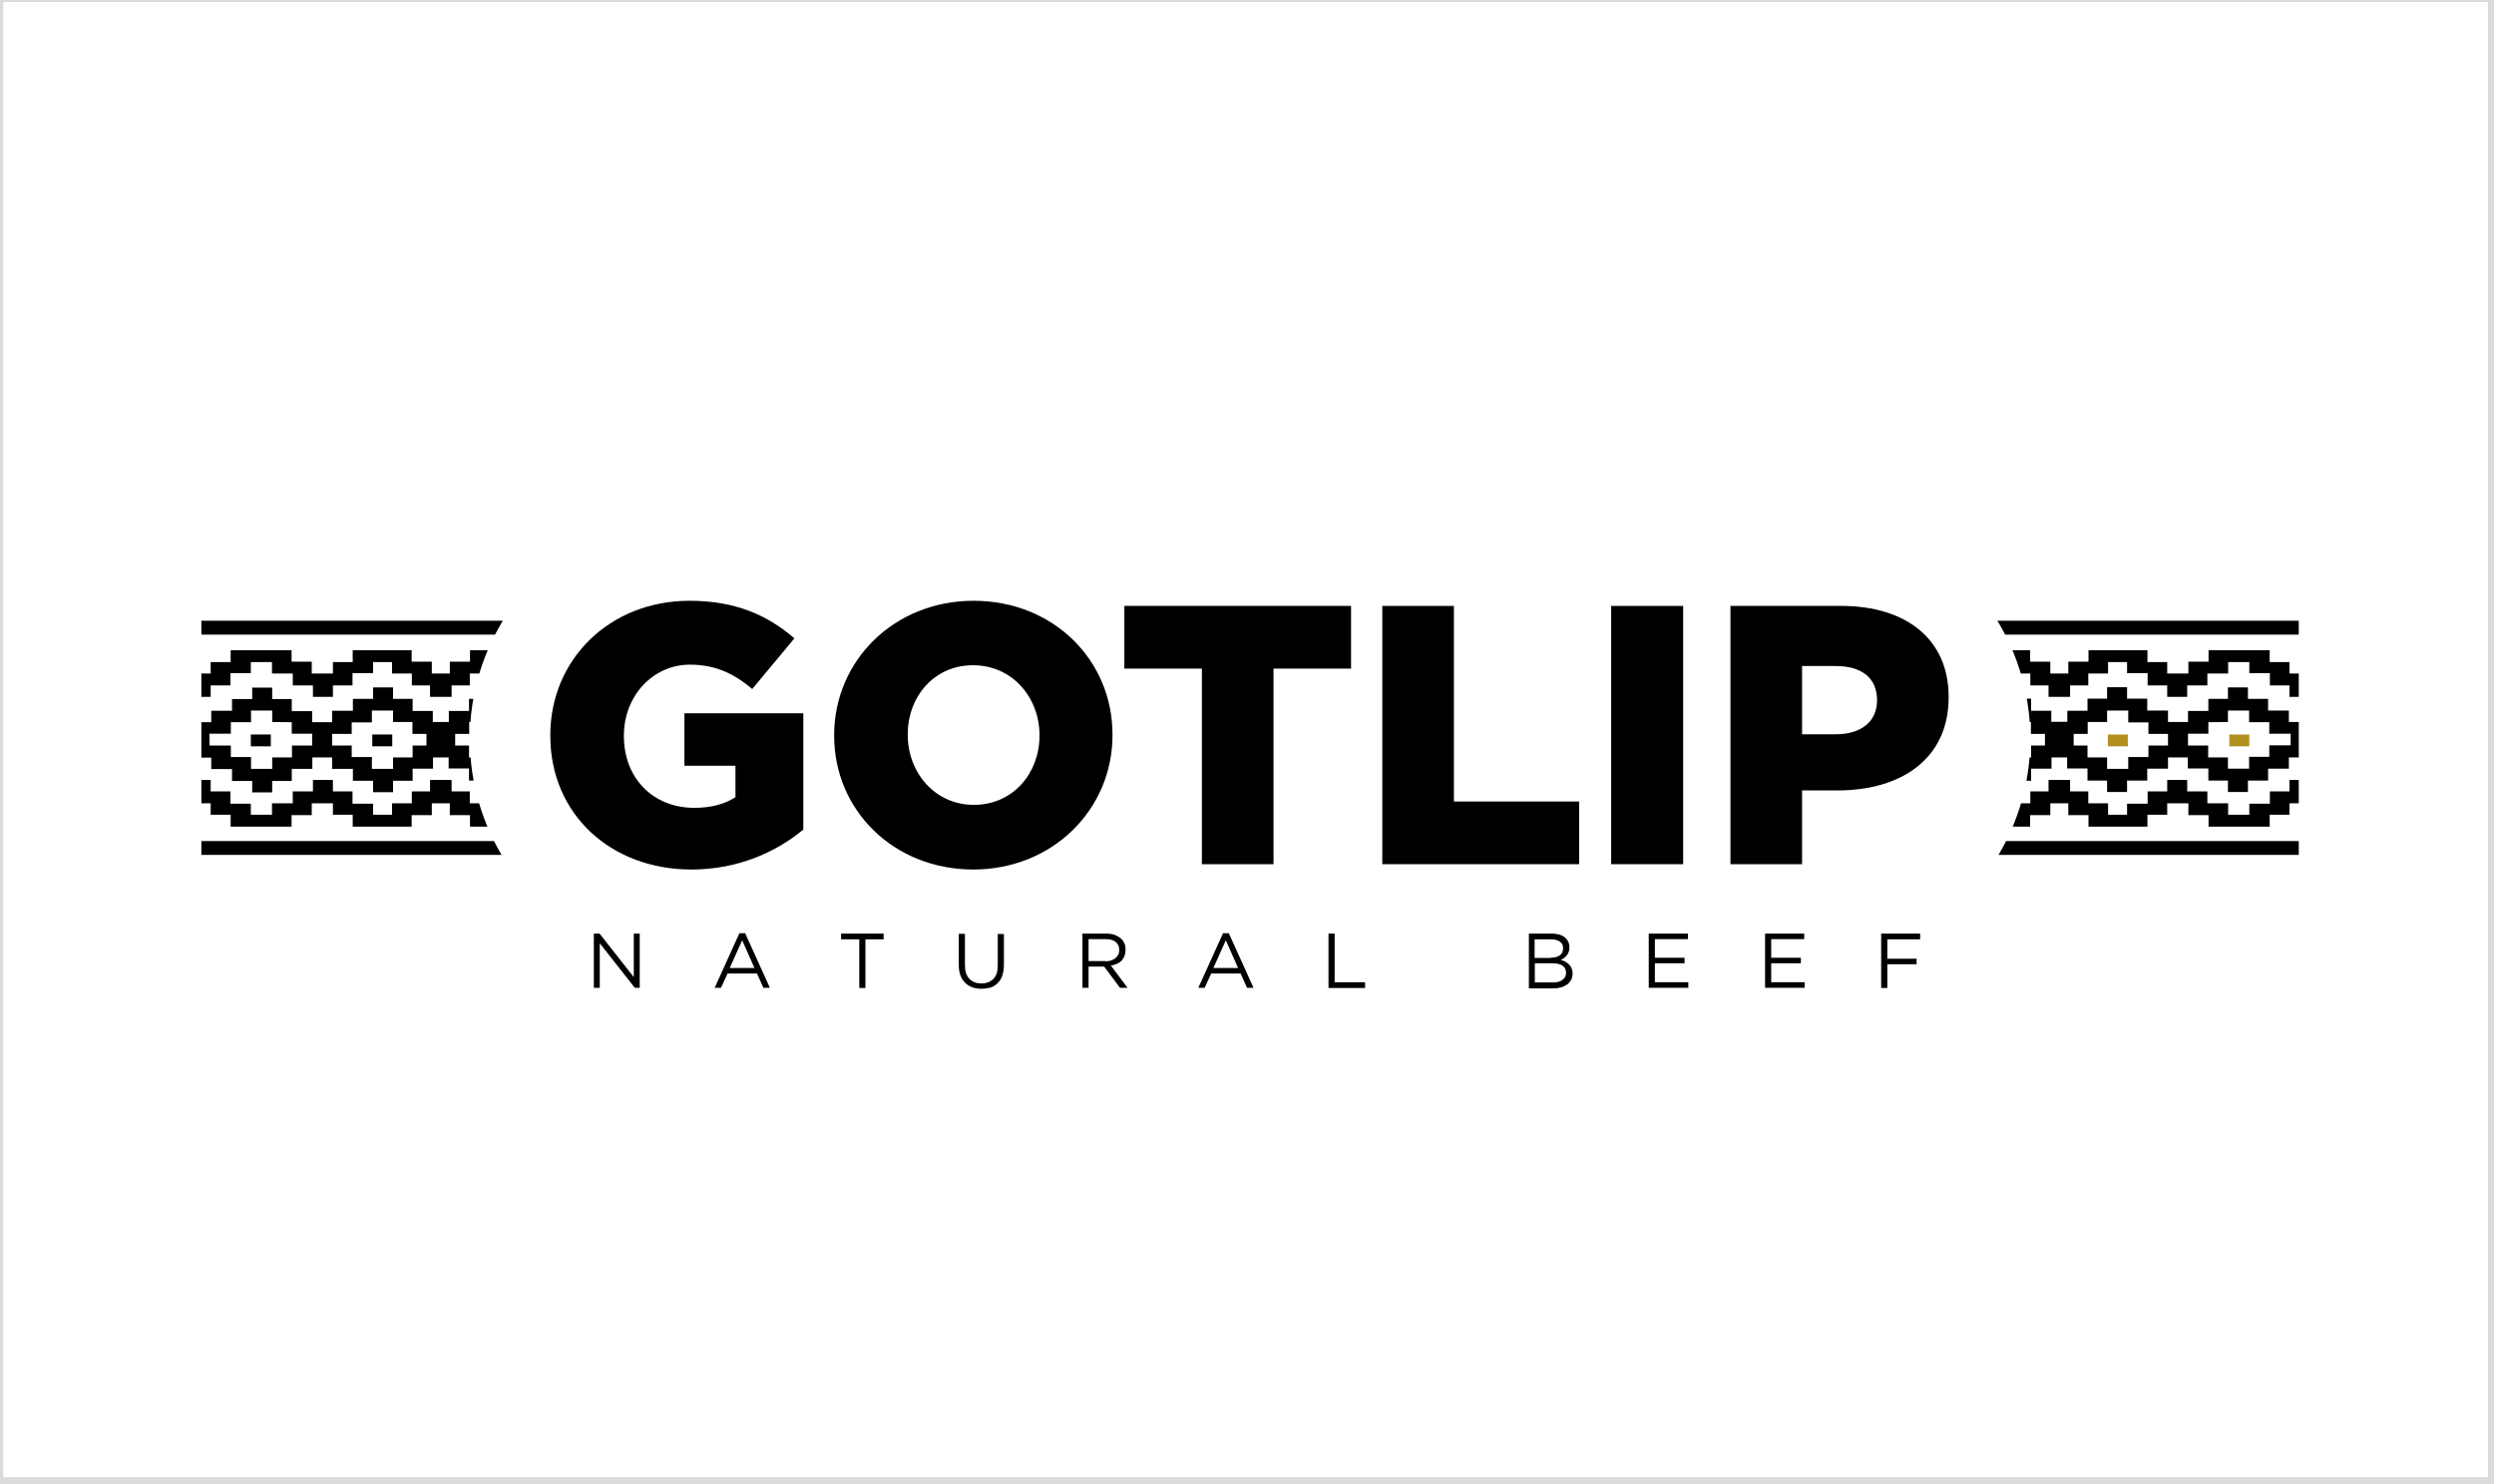 <?xml version="1.0" encoding="utf-8"?>
<!-- Generator: Adobe Illustrator 27.9.0, SVG Export Plug-In . SVG Version: 6.00 Build 0)  -->
<svg version="1.1" xmlns="http://www.w3.org/2000/svg" xmlns:xlink="http://www.w3.org/1999/xlink" x="0px" y="0px"
	 viewBox="0 0 126.08 75.06" style="enable-background:new 0 0 126.08 75.06;" xml:space="preserve">
<style type="text/css">
	.st0{fill:#F0F0F0;}
	.st1{display:none;}
	.st2{display:inline;fill:#1C1824;}
	.st3{fill:none;stroke:#D4D4D4;stroke-width:2.351;stroke-miterlimit:10;}
	.st4{fill:none;stroke:#E3E3E3;stroke-width:0.5;stroke-miterlimit:10;}
	.st5{fill:none;stroke:#FFFFFE;stroke-width:0.885;stroke-miterlimit:10;}
	.st6{fill:#FFFFFE;}
	.st7{fill:#16C0FE;}
	.st8{fill:#0000D7;}
	.st9{fill:#FFDE00;}
	.st10{fill:#6B6B6B;}
	.st11{fill:#696969;}
	.st12{fill:none;stroke:#474747;stroke-width:0.348;stroke-miterlimit:10;}
	.st13{fill:none;stroke:#474747;stroke-width:0.444;stroke-miterlimit:10;}
	.st14{fill:none;stroke:#D2B356;stroke-width:5.919;stroke-miterlimit:10;}
	.st15{fill:#D2B356;}
	.st16{fill:#FFFFFF;}
	.st17{fill:none;stroke:#000000;stroke-width:0.496;stroke-miterlimit:10;}
	.st18{fill:none;stroke:#000000;stroke-width:1.63;stroke-miterlimit:10;}
	.st19{fill:none;stroke:#A8A8A8;stroke-width:0.5;stroke-miterlimit:10;}
	.st20{display:inline;fill:none;stroke:#DBDBDB;stroke-width:0.465;stroke-miterlimit:10;}
	.st21{fill:#303334;}
	.st22{clip-path:url(#SVGID_00000147898956598176381570000007575012636916500640_);fill:#B6B6B6;}
	.st23{fill-rule:evenodd;clip-rule:evenodd;fill:#303334;}
	.st24{fill:#262626;}
	.st25{fill:#424242;}
	.st26{fill:#595959;}
	.st27{fill:#A3A3A3;}
	.st28{fill:#606060;}
	.st29{fill:#848484;}
	.st30{fill:#040505;}
	.st31{fill-rule:evenodd;clip-rule:evenodd;fill:#2D2D2D;}
	.st32{fill-rule:evenodd;clip-rule:evenodd;fill:#989898;}
	.st33{fill:#4B4B4B;}
	.st34{fill:#373737;}
	.st35{fill:#1E1E1E;}
	.st36{clip-path:url(#SVGID_00000093165614922000806560000001023788365436742069_);}
	.st37{fill:#B29020;}
	.st38{clip-path:url(#SVGID_00000152981905818180031500000000703098933556396442_);}
	.st39{fill-rule:evenodd;clip-rule:evenodd;fill:#333333;}
	.st40{fill-rule:evenodd;clip-rule:evenodd;fill:#FFFFFF;}
	.st41{fill:#333333;}
	.st42{fill:#E3E3E3;}
	.st43{fill:#C7C7C7;}
	.st44{fill:#828282;}
	.st45{fill:#5D5D5D;}
	.st46{fill:#B7B7B7;}
	.st47{fill:#C1C1C1;}
	.st48{fill:#D9D9D9;}
	.st49{fill:#B2B2B2;}
	.st50{fill:#1D1D1D;}
	.st51{fill-rule:evenodd;clip-rule:evenodd;fill:#A8A8A8;}
	.st52{fill:#5C5C5C;}
	.st53{fill:#202020;}
	.st54{fill:#221F1F;}
	.st55{fill:#231F20;}
	.st56{fill:none;stroke:#221F1F;stroke-width:0.137;}
	.st57{fill:#1D1D1B;}
	.st58{fill:#7A7A7A;}
	.st59{fill:none;stroke:#DBDBDB;stroke-width:0.465;stroke-miterlimit:10;}
	.st60{clip-path:url(#SVGID_00000121264871006307118780000017712075831460436649_);fill:#B6B6B6;}
	.st61{clip-path:url(#SVGID_00000042721920992448339410000017261569604391772040_);}
	.st62{clip-path:url(#SVGID_00000047027891784027706490000003394821442318370739_);}
	.st63{fill:#A0A0A0;}
	.st64{fill-rule:evenodd;clip-rule:evenodd;fill:#D2B356;}
	.st65{fill:#9E9E9E;}
	.st66{clip-path:url(#SVGID_00000098922039006450577280000011088970770450976408_);}
	.st67{clip-path:url(#SVGID_00000169517542494667543440000002730873523495802507_);}
	.st68{clip-path:url(#SVGID_00000060752772749441370610000003726628273197228460_);}
	.st69{fill:#212121;}
</style>
<g id="Capa_2">
</g>
<g id="Capa_7" class="st1">
</g>
<g id="Capa_1">
</g>
<g id="lineas-logos">
</g>
<g id="marco-logos" class="st1">
</g>
<g id="logos">
	<rect x="-0.07" y="-0.13" class="st59" width="126.08" height="75.06"/>
	<g>
		<g>
			<path d="M30.02,47.21h0.29l1.73,2.2v-2.2h0.3v2.74h-0.25l-1.77-2.25v2.25h-0.3V47.21z"/>
			<path d="M37.38,47.19h0.29l1.25,2.76h-0.33l-0.32-0.72h-1.49l-0.33,0.72h-0.32L37.38,47.19z M38.14,48.95l-0.62-1.4l-0.63,1.4
				H38.14z"/>
			<path d="M43.44,47.5h-0.92v-0.29h2.15v0.29h-0.92v2.46h-0.31V47.5z"/>
			<path d="M49.6,50c-0.17,0-0.32-0.03-0.46-0.08c-0.14-0.05-0.26-0.13-0.36-0.23c-0.1-0.1-0.18-0.23-0.23-0.37
				c-0.05-0.15-0.08-0.32-0.08-0.51v-1.59h0.31v1.58c0,0.3,0.07,0.53,0.22,0.69c0.15,0.16,0.35,0.24,0.62,0.24
				c0.25,0,0.45-0.08,0.6-0.23c0.15-0.15,0.22-0.38,0.22-0.68v-1.59h0.31v1.57c0,0.2-0.03,0.38-0.08,0.53
				c-0.05,0.15-0.13,0.28-0.23,0.38c-0.1,0.1-0.22,0.18-0.36,0.23C49.93,49.97,49.77,50,49.6,50z"/>
			<path d="M54.73,47.21h1.18c0.17,0,0.32,0.02,0.45,0.07c0.13,0.05,0.24,0.12,0.33,0.2c0.07,0.07,0.12,0.15,0.16,0.24
				c0.04,0.09,0.05,0.19,0.05,0.3v0.01c0,0.11-0.02,0.22-0.05,0.31c-0.04,0.09-0.09,0.17-0.15,0.24c-0.07,0.07-0.15,0.12-0.24,0.16
				c-0.09,0.04-0.19,0.07-0.3,0.09L57,49.95h-0.38l-0.8-1.07h-0.01h-0.78v1.07h-0.31V47.21z M55.88,48.61c0.1,0,0.2-0.01,0.28-0.04
				c0.09-0.03,0.16-0.06,0.22-0.11s0.11-0.11,0.15-0.18c0.04-0.07,0.05-0.15,0.05-0.24v-0.01c0-0.17-0.06-0.3-0.18-0.4
				c-0.12-0.1-0.3-0.14-0.52-0.14h-0.85v1.11H55.88z"/>
			<path d="M61.83,47.19h0.29l1.25,2.76h-0.33l-0.32-0.72h-1.49l-0.33,0.72h-0.32L61.83,47.19z M62.59,48.95l-0.62-1.4l-0.63,1.4
				H62.59z"/>
			<path d="M67.16,47.21h0.31v2.46h1.54v0.29h-1.85V47.21z"/>
			<path d="M77.27,47.21h1.17c0.16,0,0.3,0.02,0.42,0.06c0.12,0.04,0.22,0.1,0.3,0.18c0.12,0.12,0.18,0.27,0.18,0.44v0.01
				c0,0.09-0.01,0.17-0.04,0.24c-0.02,0.07-0.06,0.13-0.1,0.18c-0.04,0.05-0.09,0.09-0.14,0.13c-0.05,0.04-0.1,0.06-0.16,0.09
				c0.08,0.02,0.16,0.05,0.23,0.09c0.07,0.04,0.13,0.08,0.19,0.14s0.09,0.11,0.13,0.19c0.03,0.07,0.05,0.16,0.05,0.25v0.01
				c0,0.12-0.02,0.22-0.07,0.32c-0.05,0.09-0.11,0.17-0.2,0.24c-0.09,0.06-0.19,0.11-0.31,0.15c-0.12,0.03-0.26,0.05-0.41,0.05
				h-1.22V47.21z M78.39,48.43c0.19,0,0.34-0.04,0.46-0.12c0.12-0.08,0.17-0.2,0.17-0.36v-0.01c0-0.14-0.05-0.24-0.16-0.32
				s-0.25-0.12-0.45-0.12h-0.83v0.94H78.39z M78.5,49.68c0.21,0,0.37-0.04,0.49-0.13c0.12-0.09,0.18-0.21,0.18-0.36v-0.01
				c0-0.15-0.06-0.26-0.18-0.35c-0.12-0.08-0.3-0.12-0.54-0.12h-0.86v0.97H78.5z"/>
			<path d="M83.35,47.21h1.98v0.28h-1.67v0.94h1.5v0.28h-1.5v0.96h1.69v0.28h-2V47.21z"/>
			<path d="M89.23,47.21h1.98v0.28h-1.67v0.94h1.5v0.28h-1.5v0.96h1.69v0.28h-2V47.21z"/>
			<path d="M95.1,47.21h1.97v0.29h-1.66v0.98h1.48v0.28h-1.48v1.2H95.1V47.21z"/>
		</g>
		<g>
			<defs>
				<path id="SVGID_00000100369449372922981200000001237359641165469070_" d="M100.62,30.84c1.27,1.85,2.02,4.1,2.02,6.52
					c0,2.42-0.75,4.67-2.03,6.53h15.99V30.84H100.62z"/>
			</defs>
			<clipPath id="SVGID_00000144333174022828661430000011645106133892057246_">
				<use xlink:href="#SVGID_00000100369449372922981200000001237359641165469070_"  style="overflow:visible;"/>
			</clipPath>
			<g style="clip-path:url(#SVGID_00000144333174022828661430000011645106133892057246_);">
				<rect x="88.54" y="37.14" class="st37" width="1.01" height="0.6"/>
				<rect x="100.64" y="37.14" class="st37" width="1.01" height="0.6"/>
				<rect x="94.5" y="37.14" class="st37" width="1.01" height="0.6"/>
				<rect x="106.56" y="37.14" class="st37" width="1.01" height="0.6"/>
				<polygon points="84.02,32.88 84.4,32.88 84.4,33.48 85.4,33.48 85.4,34.06 86.47,34.06 86.47,33.46 87.49,33.46 87.49,32.88 
					90.57,32.88 90.57,33.48 91.57,33.48 91.57,34.06 92,34.06 92.05,34.06 92.47,34.06 92.47,33.48 93.48,33.48 93.48,32.88 
					96.56,32.88 96.56,33.46 97.58,33.46 97.58,34.06 98.65,34.06 98.65,33.48 99.65,33.48 99.65,32.88 102.63,32.88 102.63,33.46 
					103.65,33.46 103.65,34.06 103.83,34.06 104.38,34.06 104.56,34.06 104.56,33.46 105.58,33.46 105.58,32.88 108.56,32.88 
					108.56,33.48 109.56,33.48 109.56,34.06 110.63,34.06 110.63,33.46 111.65,33.46 111.65,32.88 114.74,32.88 114.74,33.48 
					115.74,33.48 115.74,34.06 116.21,34.06 116.21,35.24 115.74,35.24 115.74,34.66 114.75,34.66 114.75,34.04 113.71,34.04 
					113.71,33.48 112.64,33.48 112.64,34.06 111.59,34.06 111.59,34.66 110.57,34.66 110.57,35.24 109.56,35.24 109.56,34.66 
					108.57,34.66 108.57,34.04 107.53,34.04 107.53,33.48 106.57,33.48 106.57,34.06 105.57,34.06 105.57,34.66 104.65,34.66 
					104.65,35.24 104.57,35.24 103.64,35.24 103.56,35.24 103.56,34.66 102.64,34.66 102.64,34.06 101.64,34.06 101.64,33.48 
					100.68,33.48 100.68,34.04 99.64,34.04 99.64,34.66 98.65,34.66 98.65,35.24 97.64,35.24 97.64,34.66 96.62,34.66 96.62,34.06 
					95.57,34.06 95.57,33.48 94.5,33.48 94.5,34.04 93.46,34.04 93.46,34.66 92.47,34.66 92.47,35.24 92.05,35.24 92,35.24 
					91.57,35.24 91.57,34.66 90.58,34.66 90.58,34.04 89.55,34.04 89.55,33.48 88.48,33.48 88.48,34.06 87.43,34.06 87.43,34.66 
					86.41,34.66 86.41,35.24 85.4,35.24 85.4,34.66 84.41,34.66 84.41,34.04 84.02,34.04 				"/>
				<polygon points="84.02,41.8 84.02,40.64 84.41,40.64 84.41,40.02 85.4,40.02 85.4,39.44 86.41,39.44 86.41,40.02 87.43,40.02 
					87.43,40.62 88.48,40.62 88.48,41.2 89.55,41.2 89.55,40.64 90.58,40.64 90.58,40.02 91.57,40.02 91.57,39.44 92,39.44 
					92.05,39.44 92.47,39.44 92.47,40.02 93.46,40.02 93.46,40.64 94.5,40.64 94.5,41.2 95.57,41.2 95.57,40.62 96.62,40.62 
					96.62,40.02 97.64,40.02 97.64,39.44 98.65,39.44 98.65,40.02 99.64,40.02 99.64,40.64 100.68,40.64 100.68,41.2 101.64,41.2 
					101.64,40.62 102.64,40.62 102.64,40.02 103.56,40.02 103.56,39.44 103.64,39.44 104.57,39.44 104.65,39.44 104.65,40.02 
					105.57,40.02 105.57,40.62 106.57,40.62 106.57,41.2 107.53,41.2 107.53,40.64 108.57,40.64 108.57,40.02 109.56,40.02 
					109.56,39.44 110.57,39.44 110.57,40.02 111.59,40.02 111.59,40.62 112.64,40.62 112.64,41.2 113.71,41.2 113.71,40.64 
					114.75,40.64 114.75,40.02 115.74,40.02 115.74,39.44 116.21,39.44 116.21,40.62 115.74,40.62 115.74,41.2 114.74,41.2 
					114.74,41.8 111.65,41.8 111.65,41.22 110.63,41.22 110.63,40.62 109.56,40.62 109.56,41.2 108.56,41.2 108.56,41.8 
					105.58,41.8 105.58,41.22 104.56,41.22 104.56,40.62 104.38,40.62 103.83,40.62 103.65,40.62 103.65,41.22 102.63,41.22 
					102.63,41.8 99.65,41.8 99.65,41.2 98.65,41.2 98.65,40.62 97.58,40.62 97.58,41.22 96.56,41.22 96.56,41.8 93.48,41.8 
					93.48,41.2 92.47,41.2 92.47,40.62 92.05,40.62 92,40.62 91.57,40.62 91.57,41.2 90.57,41.2 90.57,41.8 87.49,41.8 87.49,41.22 
					86.47,41.22 86.47,40.62 85.4,40.62 85.4,41.2 84.4,41.2 84.4,41.8 				"/>
				<rect x="112.7" y="37.14" class="st37" width="1.01" height="0.6"/>
				<path d="M84.39,39.47v-0.6h1.05V38.3h1v0.56l1.04,0v0.61h0.99v0.58h1.01v-0.58h1.02v-0.6h1.05V38.3H92h0.05h0.45v0.58h1.05v0.6
					h1.02v0.58h1.01v-0.58h0.99v-0.61l1.04,0V38.3h1v0.58h1.05v0.6h1.02v0.58h1.01v-0.58h0.99l0-0.61l1.03,0V38.3h0.09h0.61h0.09
					v0.56l1.03,0l0,0.61h0.99v0.58h1.01v-0.58h1.02v-0.6h1.05V38.3h1v0.56l1.04,0v0.61h0.99v0.58h1.01v-0.58h1.02v-0.6h1.05V38.3
					h0.5v-1.79h-0.5v-0.58h-1.05v-0.59l-1.01,0h-0.01v-0.58h-1.01v0.58h-0.99v0.61h-1.03v0.56h-1.01v-0.58h-1.05v-0.6h-1.02v-0.58
					h-1.01v0.58h-0.99v0.61h-1.02v0.56h-0.1h-0.61h-0.1v-0.56h-1.02v-0.61h-0.99v-0.58h-1.01v0.58h-1.02v0.6h-1.05v0.58H97.6v-0.56
					h-1.03v-0.61h-0.99v-0.58h-1.01v0.58h-0.01l-1.01,0v0.59H92.5v0.58h-0.45H92h-0.45v-0.58H90.5v-0.59l-1.01,0h-0.01v-0.58h-1.01
					v0.58h-0.99v0.61h-1.03v0.56h-1.01v-0.58h-1.05v-0.6h-0.36v1.19h0.42v0.58h0.99v0.59h-0.99v0.58h-0.42v1.19H84.39z M110.61,37.1
					h1.03v-0.58l0.99-0.01v-0.58h1.07v0.59h1.02v0.58l1.08,0v0.59h-1.08v0.58h-1.02v0.6h-1.07V38.3h-1v-0.6h-1.02V37.1z
					 M104.83,37.11h0.71l0-0.6h0.98v-0.58h1.07v0.6h1.02v0.58h0.99v0.59h-0.99v0.58h-1.02v0.6h-1.07V38.3h-0.99v-0.6h-0.7V37.11z
					 M98.61,37.11h0.99v-0.58h1.02v-0.6h1.07v0.58h0.98l0,0.6h0.71v0.59h-0.7v0.6h-0.99v0.58h-1.07v-0.6H99.6V37.7h-0.99V37.11z
					 M92.41,37.1l1.08,0v-0.58h1.02v-0.59h1.07v0.58l0.99,0.01v0.58h1.03v0.59h-1.02v0.6h-1v0.58h-1.07v-0.6h-1.02V37.7h-1.08V37.1z
					 M86.45,37.1h1.03v-0.58l0.99-0.01v-0.58h1.07v0.59h1.02v0.58l1.08,0v0.59h-1.08v0.58h-1.02v0.6h-1.07V38.3h-1v-0.6h-1.02V37.1z
					"/>
				<polygon points="84.02,31.39 92,31.39 92.05,31.39 103.54,31.39 104.67,31.39 116.21,31.39 116.21,32.09 104.67,32.09 
					103.54,32.09 92.05,32.09 92,32.09 84.02,32.09 				"/>
				<polygon points="84.02,42.53 92,42.53 92.05,42.53 103.52,42.53 104.69,42.53 116.21,42.53 116.21,43.23 104.69,43.23 
					103.52,43.23 92.05,43.23 92,43.23 84.02,43.23 				"/>
			</g>
		</g>
		<g>
			<defs>
				<path id="SVGID_00000137830320242198423670000008615626515352018058_" d="M23.75,37.36c0-2.34,0.7-4.51,1.89-6.32H9.93v12.48
					h15.6C24.41,41.73,23.75,39.63,23.75,37.36z"/>
			</defs>
			<clipPath id="SVGID_00000153664909126068238310000013418804495433801349_">
				<use xlink:href="#SVGID_00000137830320242198423670000008615626515352018058_"  style="overflow:visible;"/>
			</clipPath>
			<g style="clip-path:url(#SVGID_00000153664909126068238310000013418804495433801349_);">
				<rect x="36.85" y="37.14" width="1.01" height="0.6"/>
				<rect x="24.74" y="37.14" width="1.01" height="0.6"/>
				<rect x="30.88" y="37.14" width="1.01" height="0.6"/>
				<rect x="18.82" y="37.14" width="1.01" height="0.6"/>
				<polygon points="42.37,32.88 41.99,32.88 41.99,33.48 40.99,33.48 40.99,34.06 39.92,34.06 39.92,33.46 38.9,33.46 38.9,32.88 
					35.82,32.88 35.82,33.48 34.82,33.48 34.82,34.06 34.39,34.06 34.34,34.06 33.92,34.06 33.92,33.48 32.92,33.48 32.92,32.88 
					29.83,32.88 29.83,33.46 28.81,33.46 28.81,34.06 27.74,34.06 27.74,33.48 26.74,33.48 26.74,32.88 23.76,32.88 23.76,33.46 
					22.74,33.46 22.74,34.06 22.56,34.06 22.01,34.06 21.83,34.06 21.83,33.46 20.81,33.46 20.81,32.88 17.83,32.88 17.83,33.48 
					16.83,33.48 16.83,34.06 15.76,34.06 15.76,33.46 14.74,33.46 14.74,32.88 11.66,32.88 11.66,33.48 10.65,33.48 10.65,34.06 
					10.18,34.06 10.18,35.24 10.65,35.24 10.65,34.66 11.65,34.66 11.65,34.04 12.68,34.04 12.68,33.48 13.75,33.48 13.75,34.06 
					14.8,34.06 14.8,34.66 15.82,34.66 15.82,35.24 16.83,35.24 16.83,34.66 17.82,34.66 17.82,34.04 18.86,34.04 18.86,33.48 
					19.82,33.48 19.82,34.06 20.82,34.06 20.82,34.66 21.74,34.66 21.74,35.24 21.82,35.24 22.75,35.24 22.83,35.24 22.83,34.66 
					23.75,34.66 23.75,34.06 24.75,34.06 24.75,33.48 25.71,33.48 25.71,34.04 26.75,34.04 26.75,34.66 27.74,34.66 27.74,35.24 
					28.75,35.24 28.75,34.66 29.77,34.66 29.77,34.06 30.82,34.06 30.82,33.48 31.89,33.48 31.89,34.04 32.93,34.04 32.93,34.66 
					33.92,34.66 33.92,35.24 34.34,35.24 34.39,35.24 34.82,35.24 34.82,34.66 35.81,34.66 35.81,34.04 36.85,34.04 36.85,33.48 
					37.91,33.48 37.91,34.06 38.96,34.06 38.96,34.66 39.98,34.66 39.98,35.24 40.99,35.24 40.99,34.66 41.98,34.66 41.98,34.04 
					42.37,34.04 				"/>
				<polygon points="42.37,41.8 42.37,40.64 41.98,40.64 41.98,40.02 40.99,40.02 40.99,39.44 39.98,39.44 39.98,40.02 38.96,40.02 
					38.96,40.62 37.91,40.62 37.91,41.2 36.85,41.2 36.85,40.64 35.81,40.64 35.81,40.02 34.82,40.02 34.82,39.44 34.39,39.44 
					34.34,39.44 33.92,39.44 33.92,40.02 32.93,40.02 32.93,40.64 31.89,40.64 31.89,41.2 30.82,41.2 30.82,40.62 29.77,40.62 
					29.77,40.02 28.75,40.02 28.75,39.44 27.74,39.44 27.74,40.02 26.75,40.02 26.75,40.64 25.71,40.64 25.71,41.2 24.75,41.2 
					24.75,40.62 23.75,40.62 23.75,40.02 22.83,40.02 22.83,39.44 22.75,39.44 21.82,39.44 21.74,39.44 21.74,40.02 20.82,40.02 
					20.82,40.62 19.82,40.62 19.82,41.2 18.86,41.2 18.86,40.64 17.82,40.64 17.82,40.02 16.83,40.02 16.83,39.44 15.82,39.44 
					15.82,40.02 14.8,40.02 14.8,40.62 13.75,40.62 13.75,41.2 12.68,41.2 12.68,40.64 11.65,40.64 11.65,40.02 10.65,40.02 
					10.65,39.44 10.18,39.44 10.18,40.62 10.65,40.62 10.65,41.2 11.66,41.2 11.66,41.8 14.74,41.8 14.74,41.22 15.76,41.22 
					15.76,40.62 16.83,40.62 16.83,41.2 17.83,41.2 17.83,41.8 20.81,41.8 20.81,41.22 21.83,41.22 21.83,40.62 22.01,40.62 
					22.56,40.62 22.74,40.62 22.74,41.22 23.76,41.22 23.76,41.8 26.74,41.8 26.74,41.2 27.74,41.2 27.74,40.62 28.81,40.62 
					28.81,41.22 29.83,41.22 29.83,41.8 32.92,41.8 32.92,41.2 33.92,41.2 33.92,40.62 34.34,40.62 34.39,40.62 34.82,40.62 
					34.82,41.2 35.82,41.2 35.82,41.8 38.9,41.8 38.9,41.22 39.92,41.22 39.92,40.62 40.99,40.62 40.99,41.2 41.99,41.2 41.99,41.8 
									"/>
				<rect x="12.68" y="37.14" width="1.01" height="0.6"/>
				<path d="M42.37,39.47v-1.19h-0.42V37.7h-0.99v-0.59h0.99v-0.58h0.42v-1.19H42v0.6h-1.05v0.58h-1.01v-0.56h-1.03v-0.61h-0.99
					v-0.58h-1.01v0.58h-0.01l-1.01,0v0.59h-1.05v0.58h-0.45h-0.05h-0.45v-0.58h-1.05v-0.59l-1.01,0h-0.01v-0.58h-1.01v0.58h-0.99
					v0.61h-1.03v0.56h-1.01v-0.58h-1.05v-0.6h-1.02v-0.58H24.7v0.58h-0.99v0.61h-1.02v0.56h-0.1h-0.61h-0.1v-0.56h-1.02v-0.61h-0.99
					v-0.58h-1.01v0.58h-1.02v0.6h-1.05v0.58h-1.01v-0.56h-1.03v-0.61h-0.99v-0.58h-1.01v0.58h-0.01l-1.01,0v0.59h-1.05v0.58h-0.5
					v1.79h0.5v0.58h1.05v0.6h1.02v0.58h1.01v-0.58h0.99v-0.61l1.04,0V38.3h1v0.58h1.05v0.6h1.02v0.58h1.01v-0.58h0.99l0-0.61l1.03,0
					V38.3h0.09h0.61h0.09v0.56l1.03,0l0,0.61h0.99v0.58h1.01v-0.58h1.02v-0.6h1.05V38.3h1v0.56l1.04,0v0.61h0.99v0.58h1.01v-0.58
					h1.02v-0.6h1.05V38.3h0.45h0.05h0.45v0.58h1.05v0.6h1.02v0.58h1.01v-0.58h0.99v-0.61l1.04,0V38.3h1v0.58H42v0.6H42.37z
					 M15.78,37.7h-1.02v0.6h-1v0.58h-1.07v-0.6h-1.02V37.7h-1.08V37.1l1.08,0v-0.58h1.02v-0.59h1.07v0.58l0.99,0.01v0.58h1.03V37.7z
					 M21.56,37.7h-0.7v0.6h-0.99v0.58H18.8v-0.6h-1.02V37.7h-0.99v-0.59h0.99v-0.58h1.02v-0.6h1.07v0.58h0.98l0,0.6h0.71V37.7z
					 M27.78,37.7h-0.99v0.58h-1.02v0.6H24.7V38.3h-0.99v-0.6h-0.7v-0.59h0.71l0-0.6h0.98v-0.58h1.07v0.6h1.02v0.58h0.99V37.7z
					 M33.98,37.7H32.9v0.58h-1.02v0.6h-1.07V38.3h-1v-0.6h-1.02V37.1h1.03v-0.58l0.99-0.01v-0.58h1.07v0.59h1.02v0.58l1.08,0V37.7z
					 M39.94,37.7h-1.02v0.6h-1v0.58h-1.07v-0.6h-1.02V37.7h-1.08V37.1l1.08,0v-0.58h1.02v-0.59h1.07v0.58l0.99,0.01v0.58h1.03V37.7z
					"/>
				<polygon points="42.37,31.39 34.39,31.39 34.34,31.39 22.85,31.39 21.72,31.39 10.18,31.39 10.18,32.09 21.72,32.09 
					22.85,32.09 34.34,32.09 34.39,32.09 42.37,32.09 				"/>
				<polygon points="42.37,42.53 34.39,42.53 34.34,42.53 22.87,42.53 21.7,42.53 10.18,42.53 10.18,43.23 21.7,43.23 22.87,43.23 
					34.34,43.23 34.39,43.23 42.37,43.23 				"/>
			</g>
		</g>
		<g>
			<path d="M27.82,37.21v-0.04c0-3.81,2.99-6.79,7.04-6.79c2.3,0,3.92,0.71,5.3,1.9l-2.13,2.56c-0.93-0.78-1.87-1.23-3.15-1.23
				c-1.88,0-3.34,1.59-3.34,3.58v0.04c0,2.11,1.47,3.62,3.55,3.62c0.88,0,1.55-0.19,2.09-0.54v-1.59h-2.58v-2.65h6.01v5.88
				c-1.38,1.14-3.3,2.02-5.67,2.02C30.86,43.96,27.82,41.16,27.82,37.21z"/>
			<path d="M42.17,37.21v-0.04c0-3.75,3.02-6.79,7.05-6.79s7.02,3,7.02,6.76v0.04c0,3.75-3.02,6.79-7.05,6.79
				C45.16,43.96,42.17,40.96,42.17,37.21z M52.55,37.21v-0.04c0-1.88-1.36-3.53-3.36-3.53c-1.98,0-3.3,1.6-3.3,3.49v0.04
				c0,1.88,1.36,3.53,3.34,3.53C51.22,40.7,52.55,39.09,52.55,37.21z"/>
			<path d="M60.76,33.81h-3.92v-3.17H68.3v3.17h-3.92v9.89h-3.62V33.81z"/>
			<path d="M69.88,30.64h3.62v9.89h6.33v3.17h-9.95V30.64z"/>
			<path d="M81.45,30.64h3.64V43.7h-3.64V30.64z"/>
			<path d="M87.48,30.64h5.6c3.3,0,5.43,1.7,5.43,4.59v0.04c0,3.08-2.37,4.7-5.62,4.7H91.1v3.73h-3.62V30.64z M92.82,37.13
				c1.29,0,2.07-0.67,2.07-1.7V35.4c0-1.12-0.78-1.72-2.09-1.72h-1.7v3.45H92.82z"/>
		</g>
	</g>
</g>
<g id="Capa_6">
</g>
</svg>
